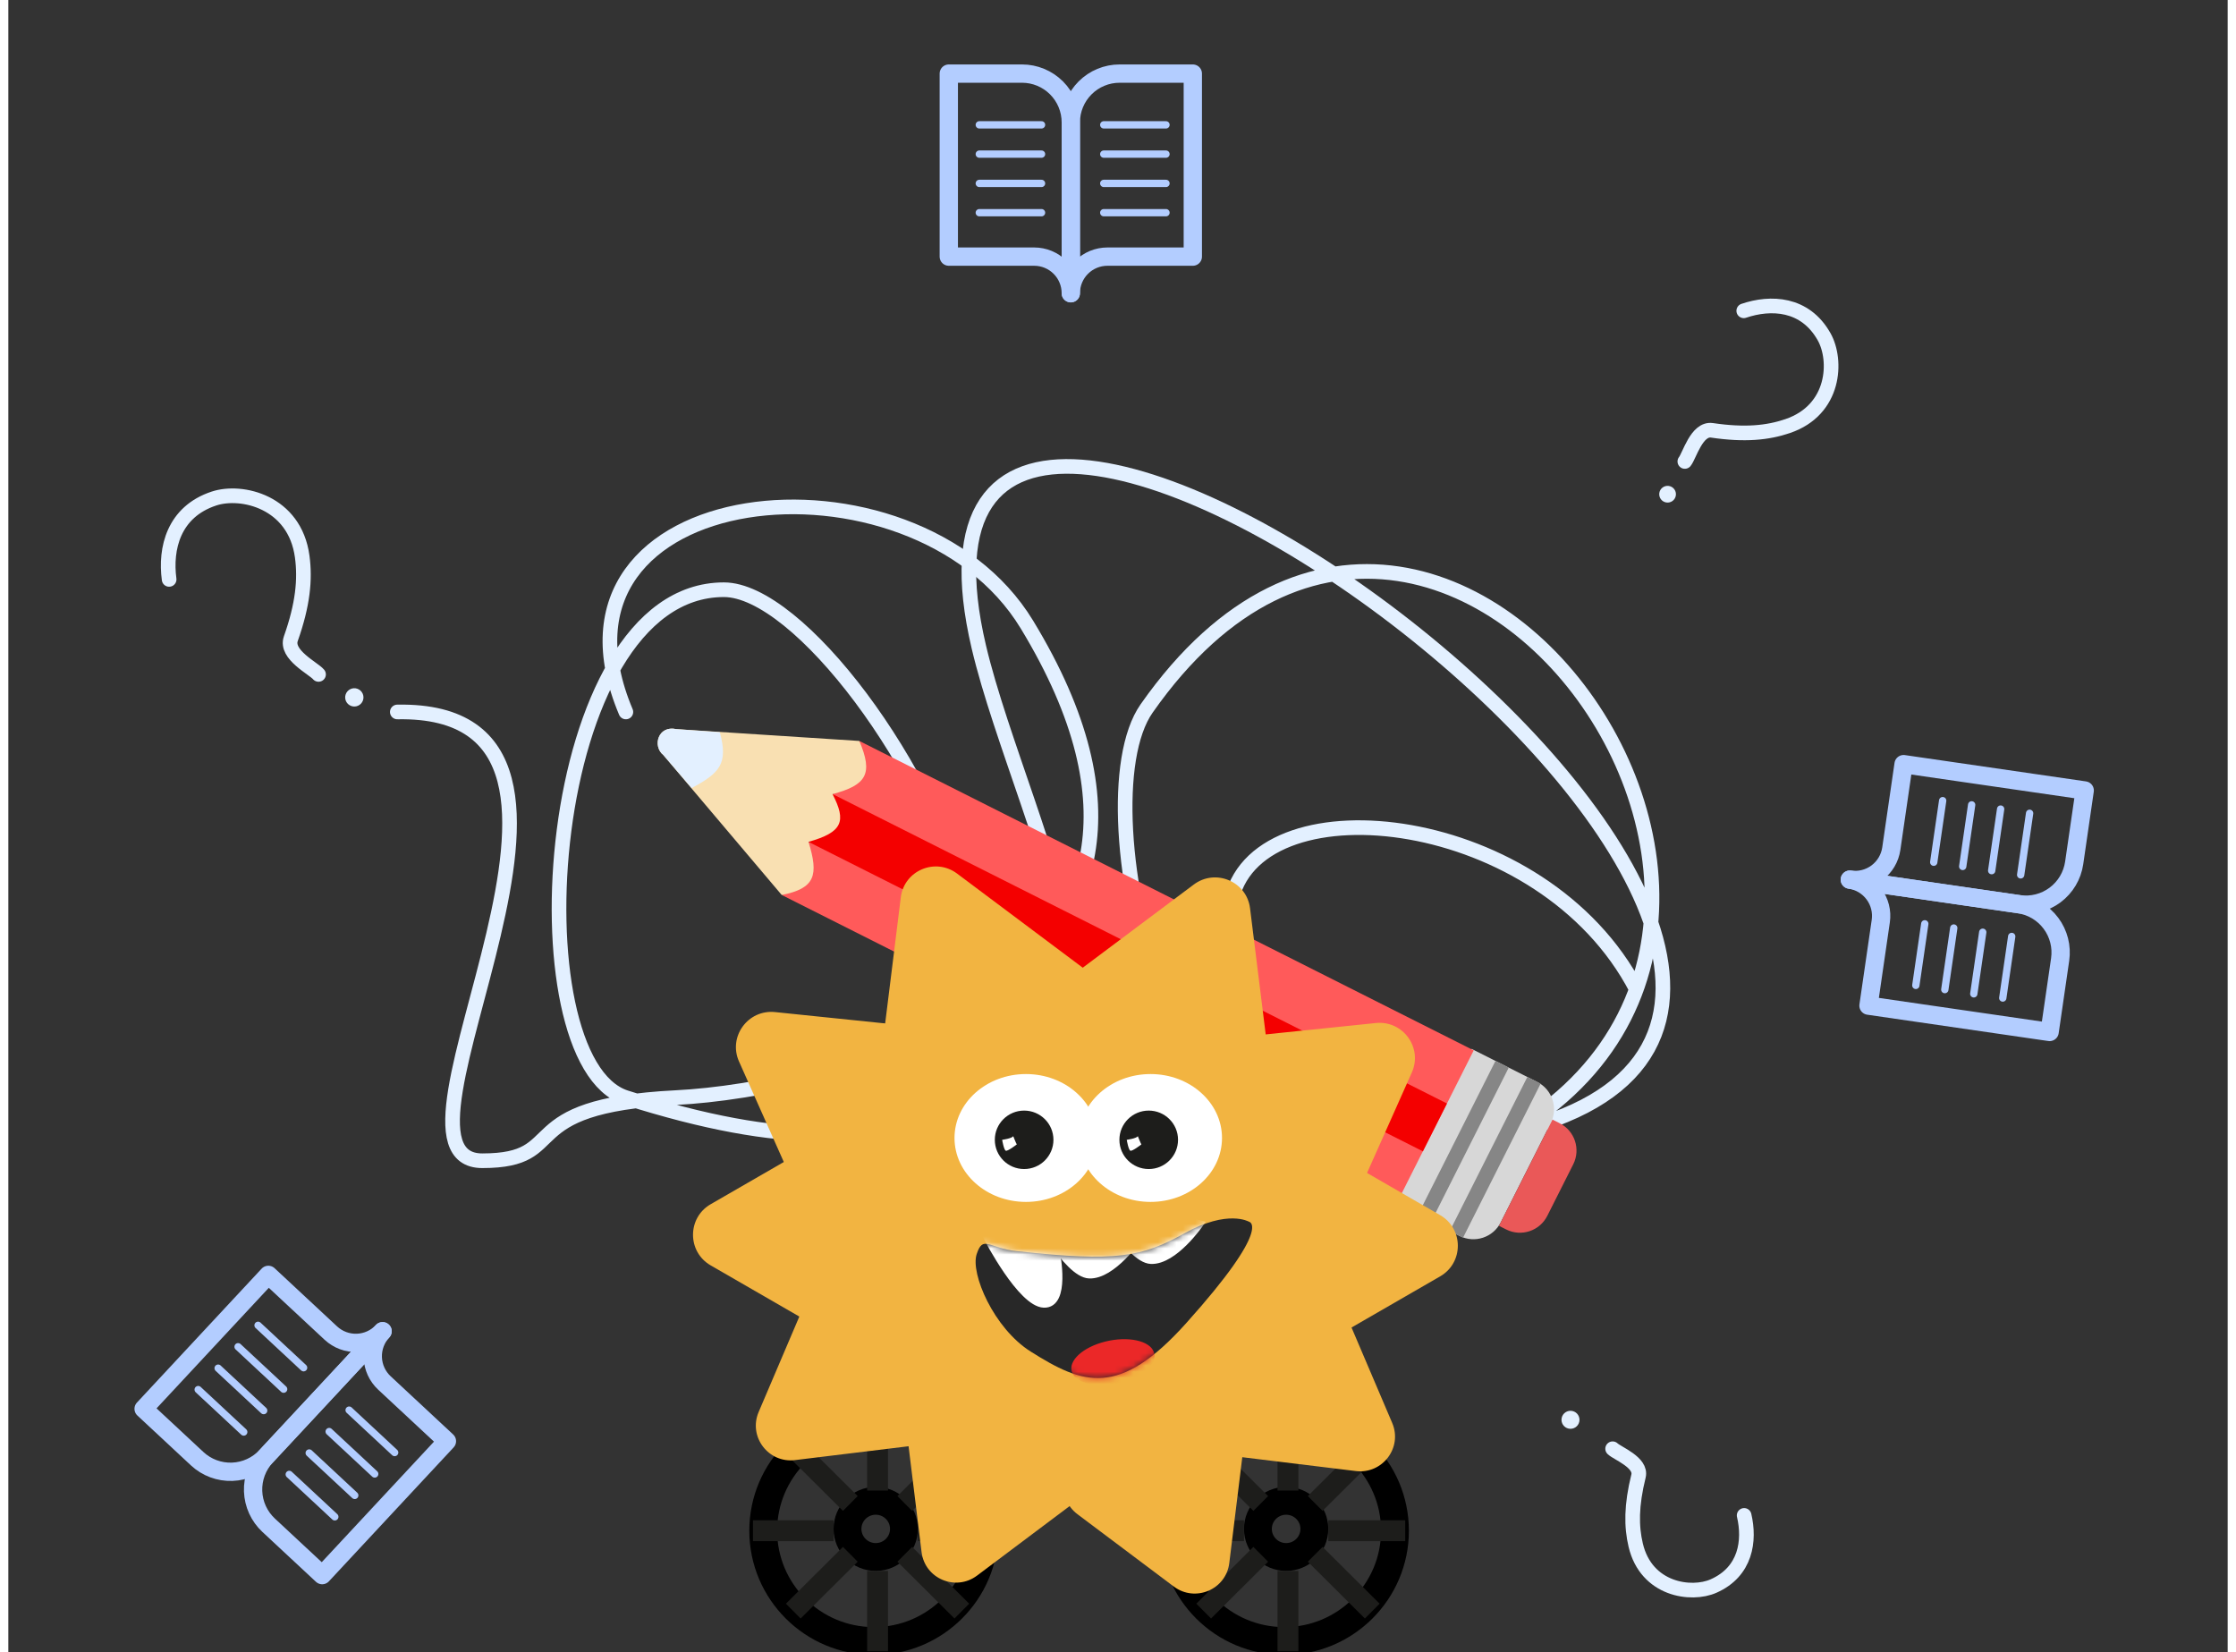 <svg xmlns="http://www.w3.org/2000/svg" width="360" height="266" viewBox="0 0 360 268" fill="none">



  <rect x="0" y="0" width="360" height="268" fill="#333333" stroke="none"/>



  <path d="M281.505 50.415C285.859 48.939 291.444 49.119 294.544 54.631C296.669 58.407 296.373 66.481 288.625 69.115C285.393 70.215 281.692 70.592 276.351 69.803C273.871 69.437 272.685 73.951 271.948 74.853" stroke="#E3F0FF" stroke-width="2.375" stroke-linecap="round"/>
  <circle cx="269.149" cy="80.166" r="1.356" transform="rotate(8.52 269.149 80.166)" fill="#E3F0FF"/>
  <path d="M63.095 115.486C105.713 114.688 57.49 188.282 76.882 188.282C91.457 188.282 81.264 179.392 108.315 178.039C132.75 176.817 201.577 161.11 165.22 101.297C146.814 71.016 84.173 77.548 100.17 115.486M116.072 95.657C86.432 95.657 81.881 172.217 100.17 178.039C203.479 210.928 140.119 95.657 116.072 95.657Z" stroke="#E3F0FF" stroke-width="2.375" stroke-linecap="round"/>
  <path d="M143.846 168.817C194.154 186.892 164.431 134.683 157.424 104.938C136.424 15.798 328.521 156.162 248.995 182.206C233.888 187.153 193.741 164.752 198.48 145.647C203.219 126.542 248.995 131.438 264.087 160.457M223.076 191.786C189.699 199.857 173.54 130.772 184.637 114.929C235.5 42.307 318.057 168.818 223.076 191.786Z" stroke="#E3F0FF" stroke-width="2.375" stroke-linecap="round"/>
  <path d="M26.082 93.984C25.413 88.996 26.782 83.035 33.355 80.866C37.859 79.379 46.468 81.397 47.667 90.273C48.167 93.977 47.793 98.031 45.821 103.602C44.906 106.189 49.505 108.413 50.318 109.395" stroke="#E3F0FF" stroke-width="2.375" stroke-linecap="round"/>
  <circle cx="56.122" cy="113.12" r="1.484" transform="rotate(-70.389 56.122 113.12)" fill="#E3F0FF"/>
  <path d="M281.568 245.811C282.525 249.891 281.872 254.942 276.599 257.271C272.987 258.867 265.689 257.891 263.978 250.631C263.264 247.602 263.247 244.212 264.43 239.435C264.98 237.217 260.989 235.745 260.235 234.997" stroke="#E3F0FF" stroke-width="2.375" stroke-linecap="round"/>
  <circle cx="253.4" cy="230.303" r="1.461" transform="rotate(102.031 253.4 230.303)" fill="#E3F0FF"/>
  <path d="M152.553 11.938H164.428C166.527 11.938 168.541 12.772 170.026 14.256C171.51 15.741 172.344 17.755 172.344 19.854V47.563C172.344 45.988 171.719 44.478 170.605 43.364C169.492 42.251 167.982 41.625 166.407 41.625H152.553V11.938Z" stroke="#B3CDFF" stroke-width="2.969" stroke-linecap="round" stroke-linejoin="round"/>
  <path d="M157.501 20.25H167.595" stroke="#B3CDFF" stroke-width="1.188" stroke-linecap="round"/>
  <path d="M157.501 25H167.595" stroke="#B3CDFF" stroke-width="1.188" stroke-linecap="round"/>
  <path d="M157.501 29.75H167.595" stroke="#B3CDFF" stroke-width="1.188" stroke-linecap="round"/>
  <path d="M157.501 34.5H167.595" stroke="#B3CDFF" stroke-width="1.188" stroke-linecap="round"/>
  <path d="M192.136 11.938H180.261C178.162 11.938 176.148 12.772 174.663 14.256C173.179 15.741 172.345 17.755 172.345 19.854V47.563C172.345 45.988 172.97 44.478 174.084 43.364C175.197 42.251 176.708 41.625 178.282 41.625H192.136V11.938Z" stroke="#B3CDFF" stroke-width="2.969" stroke-linecap="round" stroke-linejoin="round"/>
  <path d="M177.689 20.25H187.783" stroke="#B3CDFF" stroke-width="1.188" stroke-linecap="round"/>
  <path d="M177.689 25H187.783" stroke="#B3CDFF" stroke-width="1.188" stroke-linecap="round"/>
  <path d="M177.689 29.75H187.783" stroke="#B3CDFF" stroke-width="1.188" stroke-linecap="round"/>
  <path d="M177.689 34.5H187.783" stroke="#B3CDFF" stroke-width="1.188" stroke-linecap="round"/>
  <g clip-path="url(#clip0_10905_64101)">
    <path d="M336.812 128.22L335.104 139.971C334.802 142.049 333.687 143.922 332.004 145.178C330.322 146.433 328.209 146.969 326.131 146.667L298.711 142.683C300.269 142.91 301.854 142.508 303.116 141.566C304.378 140.624 305.214 139.219 305.44 137.661L307.432 123.951L336.812 128.22Z" stroke="#B3CDFF" stroke-width="2.969" stroke-linecap="round" stroke-linejoin="round"/>
    <path d="M327.875 131.921L326.423 141.91" stroke="#B3CDFF" stroke-width="1.188" stroke-linecap="round"/>
    <path d="M323.174 131.238L321.722 141.227" stroke="#B3CDFF" stroke-width="1.188" stroke-linecap="round"/>
    <path d="M318.473 130.555L317.022 140.544" stroke="#B3CDFF" stroke-width="1.188" stroke-linecap="round"/>
    <path d="M313.772 129.871L312.321 139.86" stroke="#B3CDFF" stroke-width="1.188" stroke-linecap="round"/>
    <path d="M331.119 167.392L332.827 155.64C333.129 153.562 332.593 151.45 331.337 149.767C330.082 148.084 328.209 146.969 326.131 146.667L298.71 142.683C300.269 142.909 301.673 143.746 302.615 145.008C303.557 146.27 303.959 147.854 303.732 149.413L301.74 163.123L331.119 167.392Z" stroke="#B3CDFF" stroke-width="2.969" stroke-linecap="round" stroke-linejoin="round"/>
    <path d="M324.971 151.899L323.52 161.888" stroke="#B3CDFF" stroke-width="1.188" stroke-linecap="round"/>
    <path d="M320.271 151.216L318.819 161.205" stroke="#B3CDFF" stroke-width="1.188" stroke-linecap="round"/>
    <path d="M315.57 150.533L314.118 160.522" stroke="#B3CDFF" stroke-width="1.188" stroke-linecap="round"/>
    <path d="M310.87 149.85L309.418 159.838" stroke="#B3CDFF" stroke-width="1.188" stroke-linecap="round"/>
  </g>
  <g clip-path="url(#clip1_10905_64101)">
    <path d="M50.911 255.496L42.221 247.403C40.684 245.972 39.779 243.99 39.704 241.892C39.629 239.793 40.391 237.751 41.822 236.215L60.705 215.937C59.632 217.089 59.061 218.621 59.117 220.194C59.173 221.768 59.852 223.255 61.004 224.328L71.143 233.77L50.911 255.496Z" stroke="#B3CDFF" stroke-width="2.969" stroke-linecap="round" stroke-linejoin="round"/>
    <path d="M52.956 246.041L45.569 239.162" stroke="#B3CDFF" stroke-width="1.188" stroke-linecap="round"/>
    <path d="M56.192 242.565L48.805 235.687" stroke="#B3CDFF" stroke-width="1.188" stroke-linecap="round"/>
    <path d="M59.43 239.09L52.043 232.211" stroke="#B3CDFF" stroke-width="1.188" stroke-linecap="round"/>
    <path d="M62.666 235.613L55.28 228.734" stroke="#B3CDFF" stroke-width="1.188" stroke-linecap="round"/>
    <path d="M21.944 228.522L30.634 236.615C32.171 238.046 34.213 238.807 36.311 238.733C38.409 238.658 40.392 237.753 41.823 236.216L60.706 215.938C59.633 217.091 58.146 217.77 56.572 217.826C54.998 217.882 53.467 217.31 52.314 216.237L42.175 206.796L21.944 228.522Z" stroke="#B3CDFF" stroke-width="2.969" stroke-linecap="round" stroke-linejoin="round"/>
    <path d="M38.182 232.284L30.795 225.405" stroke="#B3CDFF" stroke-width="1.188" stroke-linecap="round"/>
    <path d="M41.419 228.808L34.032 221.929" stroke="#B3CDFF" stroke-width="1.188" stroke-linecap="round"/>
    <path d="M44.655 225.332L37.268 218.453" stroke="#B3CDFF" stroke-width="1.188" stroke-linecap="round"/>
    <path d="M47.893 221.855L40.506 214.977" stroke="#B3CDFF" stroke-width="1.188" stroke-linecap="round"/>
  </g>
  <path d="M224.769 195.123L237.353 170.136L247.997 175.497C250.446 176.73 251.432 179.716 250.198 182.165L242.081 198.282C240.847 200.731 237.862 201.717 235.412 200.483L224.769 195.123Z" fill="#D7D7D7"/>
  <path d="M241.8 198.841L250.479 181.608L251.644 182.196C254.093 183.429 255.079 186.415 253.845 188.864L249.634 197.226C248.4 199.676 245.415 200.661 242.965 199.428L241.8 198.841Z" fill="#EA5858"/>
  <rect x="228.646" y="197.077" width="27.977" height="2.412" transform="rotate(-63.269 228.646 197.077)" fill="#868686"/>
  <rect x="233.816" y="199.68" width="27.977" height="2.412" transform="rotate(-63.269 233.816 199.68)" fill="#868686"/>
  <rect x="125.523" y="145.209" width="27.977" height="111.512" transform="rotate(-63.269 125.523 145.209)" fill="#FF5A5A"/>
  <rect x="129.863" y="136.593" width="8.682" height="111.512" transform="rotate(-63.269 129.863 136.593)" fill="#F40000"/>
  <path d="M125.453 145.175L106.244 122.471C104.43 121.003 105.407 117.614 108.36 118.27L138.038 120.188C140.336 125.569 139.167 127.345 133.694 128.812C135.965 133.208 135.358 134.989 129.797 136.551C131.46 141.961 130.91 144.094 125.453 145.175Z" fill="#F9E0B2"/>
  <path d="M110.84 127.834L106.245 122.471C104.431 121.003 105.408 117.614 108.361 118.27L115.406 118.768C116.825 123.918 115.352 125.394 110.84 127.834Z" fill="#E3F0FF"/>
  <path d="M158.354 248.295C158.354 258.169 150.324 266.186 140.403 266.186C130.482 266.186 122.451 258.169 122.451 248.295C122.451 238.421 130.482 230.405 140.403 230.405C150.324 230.405 158.354 238.421 158.354 248.295Z" stroke="black" stroke-width="4.516"/>
  <path d="M145.278 248C145.278 250.51 143.235 252.557 140.7 252.557C138.165 252.557 136.122 250.51 136.122 248C136.122 245.489 138.165 243.443 140.7 243.443C143.235 243.443 145.278 245.489 145.278 248Z" stroke="black" stroke-width="4.516"/>
  <path d="M140.998 228.738V241.776" stroke="#1D1D1B" stroke-width="3.387"/>
  <path d="M127.326 234.665L136.581 243.875" stroke="#1D1D1B" stroke-width="3.387"/>
  <path d="M127.326 261.332L136.581 252.122" stroke="#1D1D1B" stroke-width="3.387"/>
  <path d="M154.668 234.665L145.413 243.875" stroke="#1D1D1B" stroke-width="3.387"/>
  <path d="M154.668 261.332L145.413 252.122" stroke="#1D1D1B" stroke-width="3.387"/>
  <path d="M140.998 254.814V267.852" stroke="#1D1D1B" stroke-width="3.387"/>
  <path d="M147.536 248.295H160.018" stroke="#1D1D1B" stroke-width="3.387"/>
  <path d="M120.788 248.295H133.865" stroke="#1D1D1B" stroke-width="3.387"/>
  <path d="M224.928 248.295C224.928 258.169 216.897 266.186 206.976 266.186C197.055 266.186 189.024 258.169 189.024 248.295C189.024 238.421 197.055 230.405 206.976 230.405C216.897 230.405 224.928 238.421 224.928 248.295Z" stroke="black" stroke-width="4.516"/>
  <path d="M211.851 248C211.851 250.51 209.808 252.557 207.273 252.557C204.739 252.557 202.696 250.51 202.696 248C202.696 245.489 204.739 243.443 207.273 243.443C209.808 243.443 211.851 245.489 211.851 248Z" stroke="black" stroke-width="4.516"/>
  <path d="M207.571 228.738V241.776" stroke="#1D1D1B" stroke-width="3.387"/>
  <path d="M193.899 234.665L203.155 243.875" stroke="#1D1D1B" stroke-width="3.387"/>
  <path d="M193.899 261.332L203.155 252.122" stroke="#1D1D1B" stroke-width="3.387"/>
  <path d="M221.242 234.665L211.986 243.875" stroke="#1D1D1B" stroke-width="3.387"/>
  <path d="M221.242 261.332L211.986 252.122" stroke="#1D1D1B" stroke-width="3.387"/>
  <path d="M207.571 254.814V267.852" stroke="#1D1D1B" stroke-width="3.387"/>
  <path d="M214.109 248.295H226.591" stroke="#1D1D1B" stroke-width="3.387"/>
  <path d="M187.361 248.295H200.438" stroke="#1D1D1B" stroke-width="3.387"/>
  <path d="M144.768 145.557C145.309 141.198 150.37 139.06 153.896 141.701L177.302 159.23L141.179 174.488L144.768 145.557Z" fill="#F2B441"/>
  <path d="M118.522 172.176C116.732 168.16 119.978 163.714 124.369 164.167L153.47 167.168L130.383 198.791L118.522 172.176Z" fill="#F2B441"/>
  <path d="M113.927 205.255C110.108 203.051 110.108 197.538 113.927 195.334L139.214 180.738V219.851L113.927 205.255Z" fill="#F2B441"/>
  <path d="M127.611 236.839C123.287 237.367 120.006 233.034 121.707 229.043L129.343 211.13C131.043 207.141 136.445 206.485 139.068 209.949L150.84 225.495C153.463 228.958 151.34 233.945 147.019 234.472L127.611 236.839Z" fill="#F2B441"/>
  <path d="M157.14 255.571C153.663 258.181 148.666 256.07 148.138 251.768L145.765 232.445C145.235 228.136 149.584 224.861 153.59 226.553L171.579 234.152C175.584 235.844 176.239 241.232 172.756 243.846L157.14 255.571Z" fill="#F2B441"/>
  <path d="M201.421 147.334C200.881 142.976 195.82 140.838 192.294 143.478L168.888 161.007L205.01 176.265L201.421 147.334Z" fill="#F2B441"/>
  <path d="M227.668 173.953C229.457 169.937 226.211 165.491 221.821 165.944L192.72 168.946L215.807 200.568L227.668 173.953Z" fill="#F2B441"/>
  <path d="M232.262 207.033C236.081 204.828 236.081 199.316 232.262 197.111L206.975 182.516V221.628L232.262 207.033Z" fill="#F2B441"/>
  <path d="M218.579 238.617C222.903 239.144 226.184 234.811 224.482 230.82L216.846 212.907C215.146 208.918 209.744 208.262 207.121 211.726L195.349 227.272C192.727 230.736 194.849 235.722 199.171 236.249L218.579 238.617Z" fill="#F2B441"/>
  <path d="M189.049 257.348C192.526 259.958 197.523 257.847 198.052 253.545L200.425 234.222C200.954 229.913 196.605 226.639 192.6 228.331L174.61 235.93C170.605 237.621 169.951 243.009 173.433 245.624L189.049 257.348Z" fill="#F2B441"/>
  <ellipse cx="173.095" cy="201.182" rx="41.608" ry="41.186" fill="#F2B441"/>
  <path d="M165.07 194.96C171.472 194.96 176.661 190.317 176.661 184.589C176.661 178.862 171.472 174.219 165.07 174.219C158.669 174.219 153.479 178.862 153.479 184.589C153.479 190.317 158.669 194.96 165.07 194.96Z" fill="white"/>
  <path d="M164.773 189.627C167.399 189.627 169.528 187.505 169.528 184.886C169.528 182.268 167.399 180.146 164.773 180.146C162.147 180.146 160.018 182.268 160.018 184.886C160.018 187.505 162.147 189.627 164.773 189.627Z" fill="#1D1D1B"/>
  <path d="M161.207 184.887C161.207 184.887 162.809 184.673 163.003 184.293C163.003 184.293 163.496 185.535 163.584 185.632C163.584 185.632 162.116 186.777 161.799 186.654C161.482 186.531 161.207 184.887 161.207 184.887Z" fill="white"/>
  <path d="M185.28 194.96C191.682 194.96 196.871 190.317 196.871 184.589C196.871 178.862 191.682 174.219 185.28 174.219C178.879 174.219 173.689 178.862 173.689 184.589C173.689 190.317 178.879 194.96 185.28 194.96Z" fill="white"/>
  <path d="M184.983 189.627C187.609 189.627 189.738 187.505 189.738 184.886C189.738 182.268 187.609 180.146 184.983 180.146C182.357 180.146 180.228 182.268 180.228 184.886C180.228 187.505 182.357 189.627 184.983 189.627Z" fill="#1D1D1B"/>
  <path d="M181.417 184.887C181.417 184.887 183.019 184.673 183.213 184.293C183.213 184.293 183.706 185.535 183.794 185.632C183.794 185.632 182.326 186.777 182.009 186.654C181.692 186.531 181.417 184.887 181.417 184.887Z" fill="white"/>
  <path d="M163.586 202.945C179.793 204.726 183.866 203.908 190.841 200.026C197.814 196.139 201.244 198.17 201.244 198.17C201.244 198.17 205.236 198.839 191.048 214.643C180.137 226.798 174.311 224.574 165.838 219.235C159.832 215.449 156.03 206.557 157.077 203.423C158.125 200.285 158.957 202.438 163.589 202.951L163.586 202.945Z" fill="#282828"/>
  <mask id="mask0_10905_64101" style="mask-type:alpha" maskUnits="userSpaceOnUse" x="156" y="197" width="46" height="27">
    <path d="M163.586 202.945C179.793 204.726 183.866 203.908 190.841 200.026C197.814 196.139 201.244 198.17 201.244 198.17C201.244 198.17 205.236 198.839 191.048 214.643C180.137 226.798 174.311 224.574 165.838 219.235C159.832 215.449 156.03 206.557 157.077 203.423C158.125 200.285 158.957 202.438 163.589 202.951L163.586 202.945Z" fill="#282828"/>
  </mask>
  <g mask="url(#mask0_10905_64101)">
    <ellipse cx="3.557" cy="6.834" rx="3.557" ry="6.834" transform="matrix(0.346 0.938 0.971 -0.241 171.312 219.257)" fill="#EB2828"/>
    <path d="M158.83 200.87C158.83 200.87 164.275 211.403 167.964 211.552C171.747 211.704 170.027 203.24 170.027 203.24L158.83 200.87Z" fill="white"/>
    <path d="M166.196 196.13C166.196 196.13 171.642 206.663 175.331 206.811C179.113 206.964 183.287 200.87 183.287 200.87L166.196 196.13Z" fill="white"/>
    <path d="M176.215 193.775C176.215 193.775 181.66 204.308 185.349 204.457C189.132 204.609 193.305 198.516 193.305 198.516L176.215 193.775Z" fill="white"/>
    <path d="M158.83 200.87C158.83 200.87 164.275 211.403 167.964 211.552C171.747 211.704 170.027 203.24 170.027 203.24L158.83 200.87Z" stroke="white" stroke-width="1.129"/>
    <path d="M166.196 196.13C166.196 196.13 171.642 206.663 175.331 206.811C179.113 206.964 183.287 200.87 183.287 200.87L166.196 196.13Z" stroke="white" stroke-width="1.129"/>
    <path d="M176.215 193.775C176.215 193.775 181.66 204.308 185.349 204.457C189.132 204.609 193.305 198.516 193.305 198.516L176.215 193.775Z" stroke="white" stroke-width="1.129"/>
  </g>
  <defs>
    <clipPath id="clip0_10905_64101">
      <rect width="47.5" height="47.5" fill="white" transform="translate(343.257 125.156) rotate(98.267)"/>
    </clipPath>
    <clipPath id="clip1_10905_64101">
      <rect width="47.5" height="47.5" fill="white" transform="translate(49.762 262.54) rotate(-137.04)"/>
    </clipPath>
  </defs>
</svg>